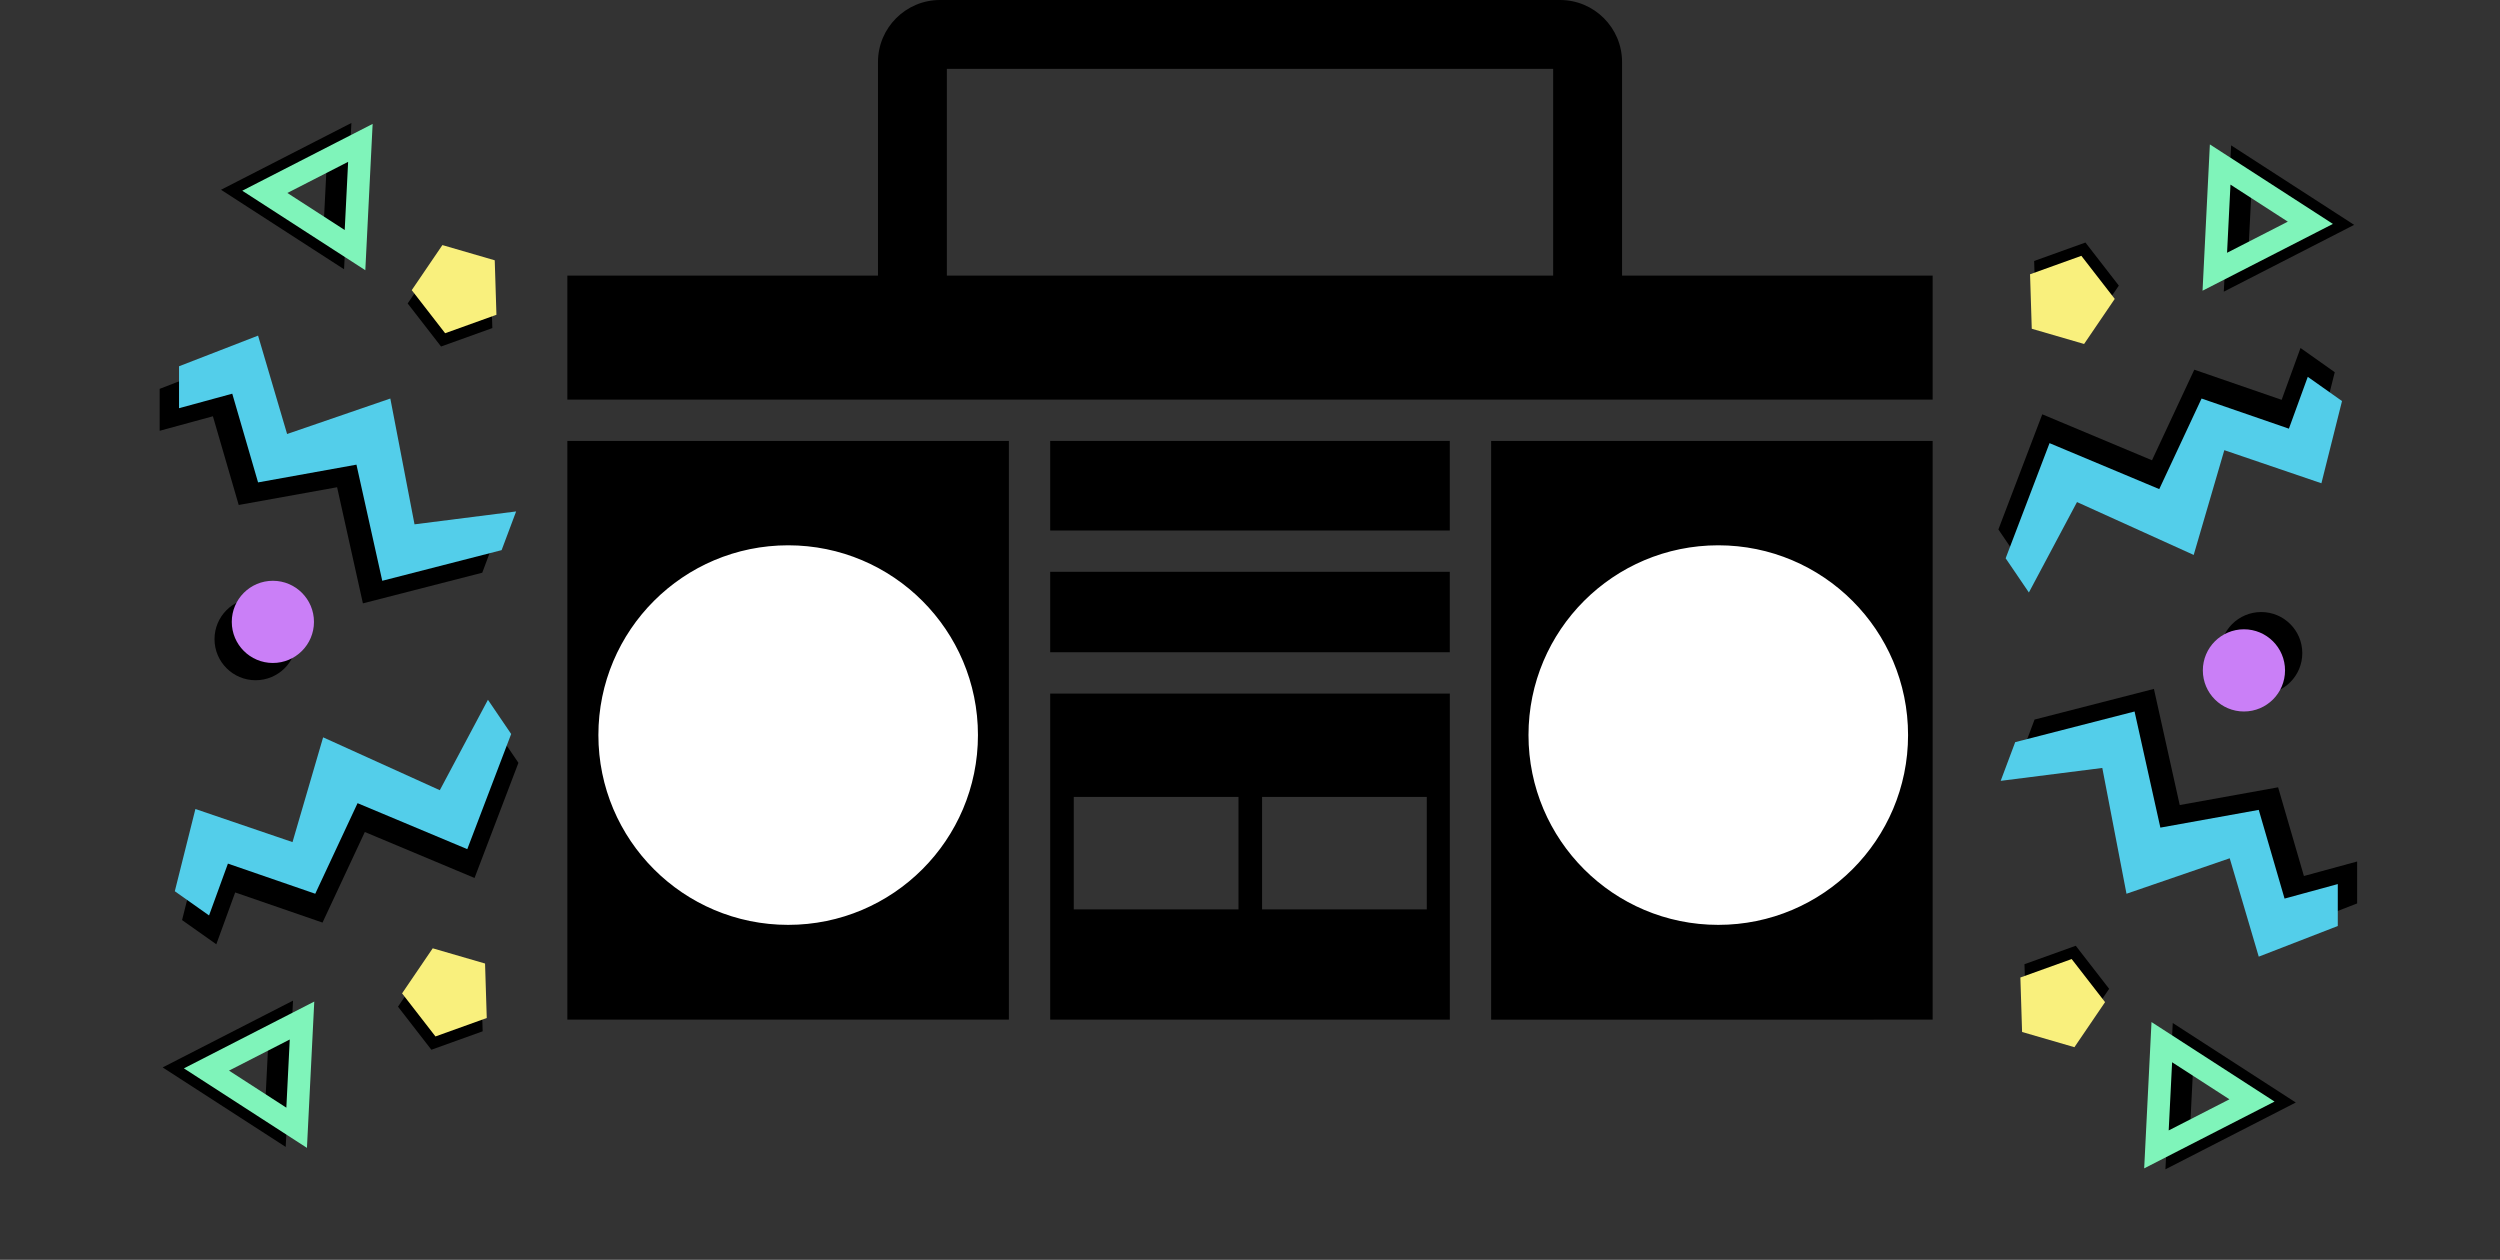<?xml version="1.0" encoding="utf-8"?>
<!-- Generator: Adobe Illustrator 16.0.4, SVG Export Plug-In . SVG Version: 6.00 Build 0)  -->
<!DOCTYPE svg PUBLIC "-//W3C//DTD SVG 1.1//EN" "http://www.w3.org/Graphics/SVG/1.1/DTD/svg11.dtd">
<svg version="1.1" id="Capa_1" xmlns="http://www.w3.org/2000/svg" xmlns:xlink="http://www.w3.org/1999/xlink" x="0px" y="0px"
	 width="775px" height="390.543px" viewBox="-175.88 53.577 775 390.543" enable-background="new -175.88 53.577 775 390.543"
	 xml:space="preserve">
<rect x="-175.88" y="53.577" width="775" height="390.543" fill="#333333" stroke="none"/>
<g>
	<g>
		<rect x="149.684" y="190.261" width="123.867" height="27.77"/>
		<path d="M149.684,369.663h123.883V268.588H149.684V369.663z M215.362,300.619h51.06v34.873h-51.06V300.619z M156.985,300.619
			h51.067v34.873h-51.067V300.619z"/>
		<path d="M423.24,139.008h-96.282V72.797c0-10.6-8.624-19.22-19.221-19.22H115.518c-10.604,0-19.224,8.62-19.224,19.22v66.211H0
			v38.443h423.24V139.008z M305.599,139.008H117.646V74.931h187.953V139.008z"/>
		<rect x="149.684" y="230.838" width="123.867" height="24.935"/>
		<path d="M0,369.663h136.874V190.269H0V369.663z M64.878,232.147c26.399,0,47.807,21.416,47.807,47.816
			c0,26.405-21.408,47.81-47.807,47.81c-26.411,0-47.813-21.411-47.813-47.81C17.065,253.563,38.467,232.147,64.878,232.147z"/>
		<path d="M423.24,369.663V190.269H286.371v179.395L423.24,369.663L423.24,369.663z M358.372,232.147
			c26.404,0,47.809,21.416,47.809,47.816c0,26.405-21.402,47.81-47.809,47.81c-26.4,0-47.805-21.411-47.805-47.81
			C310.567,253.563,331.972,232.147,358.372,232.147z"/>
	</g>
</g>
<g>
	<polygon points="-126.38,174.12 -126.38,187.12 -109.88,182.62 -101.88,210.12 -71.38,204.62 -63.38,240.62 -26.38,231.12 
		-21.88,219.12 -53.38,223.12 -60.88,184.12 -92.88,195.12 -101.88,164.62 	"/>
	<polygon fill="#53CEEA" points="-120.38,167.12 -120.38,180.12 -103.88,175.62 -95.88,203.12 -65.38,197.62 -57.38,233.62 
		-20.38,224.12 -15.88,212.12 -47.38,216.12 -54.88,177.12 -86.88,188.12 -95.88,157.62 	"/>
</g>
<g>
	<polygon points="-39.152,160.999 -49.504,147.646 -40.003,133.673 -23.779,138.392 -23.253,155.28 	"/>
	<polygon fill="#F9F07D" points="-37.885,156.877 -48.237,143.523 -38.736,129.551 -22.512,134.27 -21.986,151.158 	"/>
</g>
<g>
	<circle cx="-96.64" cy="251.712" r="12.74"/>
	<circle fill="#CA7FF7" cx="-91.289" cy="246.36" r="12.74"/>
</g>
<g>
	<polygon fill="none" stroke="#000000" stroke-width="7" stroke-miterlimit="10" points="-100.373,112.755 -70.747,97.574 
		-72.413,130.821 	"/>
	<polygon fill="none" stroke="#7FF4BA" stroke-width="7" stroke-miterlimit="10" points="-93.786,113.048 -64.161,97.868 
		-65.826,131.115 	"/>
</g>
<g>
	<polygon points="-119.439,338.801 -108.824,346.306 -102.974,330.235 -75.9,339.579 -62.783,311.499 -28.77,325.75 
		-15.167,290.054 -22.367,279.452 -37.286,307.481 -73.46,291.091 -82.952,323.57 -113.052,313.312 	"/>
	<polygon fill="#53CEEA" points="-121.691,329.86 -111.076,337.365 -105.225,321.295 -78.152,330.639 -65.035,302.56 
		-31.021,316.81 -17.418,281.114 -24.619,270.512 -39.538,298.542 -75.712,282.151 -85.204,314.63 -115.304,304.371 	"/>
</g>
<g>
	<polygon points="-42.152,378.999 -52.505,365.646 -43.003,351.673 -26.778,356.392 -26.253,373.28 	"/>
	<polygon fill="#F9F07D" points="-40.886,374.877 -51.237,361.523 -41.736,347.552 -25.513,352.271 -24.985,369.158 	"/>
</g>
<g>
	<polygon fill="none" stroke="#000000" stroke-width="7" stroke-miterlimit="10" points="-118.466,384.827 -88.841,369.646 
		-90.507,402.894 	"/>
	<polygon fill="none" stroke="#7FF4BA" stroke-width="7" stroke-miterlimit="10" points="-111.88,385.12 -82.255,369.94 
		-83.92,403.187 	"/>
</g>
<g>
	<polygon points="554.833,333.64 554.833,320.64 538.333,325.14 530.333,297.64 499.833,303.14 491.833,267.14 454.833,276.64 
		450.333,288.64 481.833,284.64 489.333,323.64 521.333,312.64 530.333,343.14 	"/>
	<polygon fill="#53CEEA" points="548.833,340.64 548.833,327.64 532.333,332.14 524.333,304.64 493.833,310.14 485.833,274.14 
		448.833,283.64 444.333,295.64 475.833,291.64 483.333,330.64 515.333,319.64 524.333,350.14 	"/>
</g>
<g>
	<polygon points="467.605,346.761 477.958,360.114 468.456,374.087 452.231,369.368 451.706,352.479 	"/>
	<polygon fill="#F9F07D" points="466.339,350.884 476.69,364.237 467.189,378.209 450.966,373.49 450.438,356.603 	"/>
</g>
<g>
	<circle cx="525.093" cy="256.048" r="12.74"/>
	<circle fill="#CA7FF7" cx="519.742" cy="261.399" r="12.74"/>
</g>
<g>
	<polygon fill="none" stroke="#000000" stroke-width="7" stroke-miterlimit="10" points="528.825,395.005 499.2,410.187 
		500.866,376.938 	"/>
	<polygon fill="none" stroke="#7FF4BA" stroke-width="7" stroke-miterlimit="10" points="522.239,394.712 492.614,409.892 
		494.279,376.646 	"/>
</g>
<g>
	<polygon points="547.893,168.959 537.277,161.455 531.427,177.525 504.354,168.181 491.236,196.261 457.223,182.01 443.62,217.706 
		450.82,228.308 465.739,200.279 501.913,216.669 511.405,184.19 541.505,194.449 	"/>
	<polygon fill="#53CEEA" points="550.144,177.9 539.529,170.395 533.678,186.465 506.605,177.122 493.488,205.201 459.475,190.951 
		445.871,226.646 453.072,237.249 467.991,209.218 504.165,225.608 513.657,193.13 543.757,203.389 	"/>
</g>
<g>
	<polygon points="470.605,128.761 480.958,142.115 471.456,156.087 455.231,151.369 454.706,134.48 	"/>
	<polygon fill="#F9F07D" points="469.339,132.883 479.69,146.237 470.189,160.208 453.966,155.49 453.438,138.602 	"/>
</g>
<g>
	<polygon fill="none" stroke="#000000" stroke-width="7" stroke-miterlimit="10" points="546.919,122.933 517.294,138.115 
		518.96,104.867 	"/>
	<polygon fill="none" stroke="#7FF4BA" stroke-width="7" stroke-miterlimit="10" points="540.333,122.64 510.708,137.82 
		512.373,104.574 	"/>
</g>
<circle fill="#FFFFFF" stroke="#000000" stroke-miterlimit="10" cx="68.453" cy="281.453" r="59.333"/>
<circle fill="#FFFFFF" stroke="#000000" stroke-miterlimit="10" cx="356.786" cy="281.453" r="59.333"/>
</svg>
